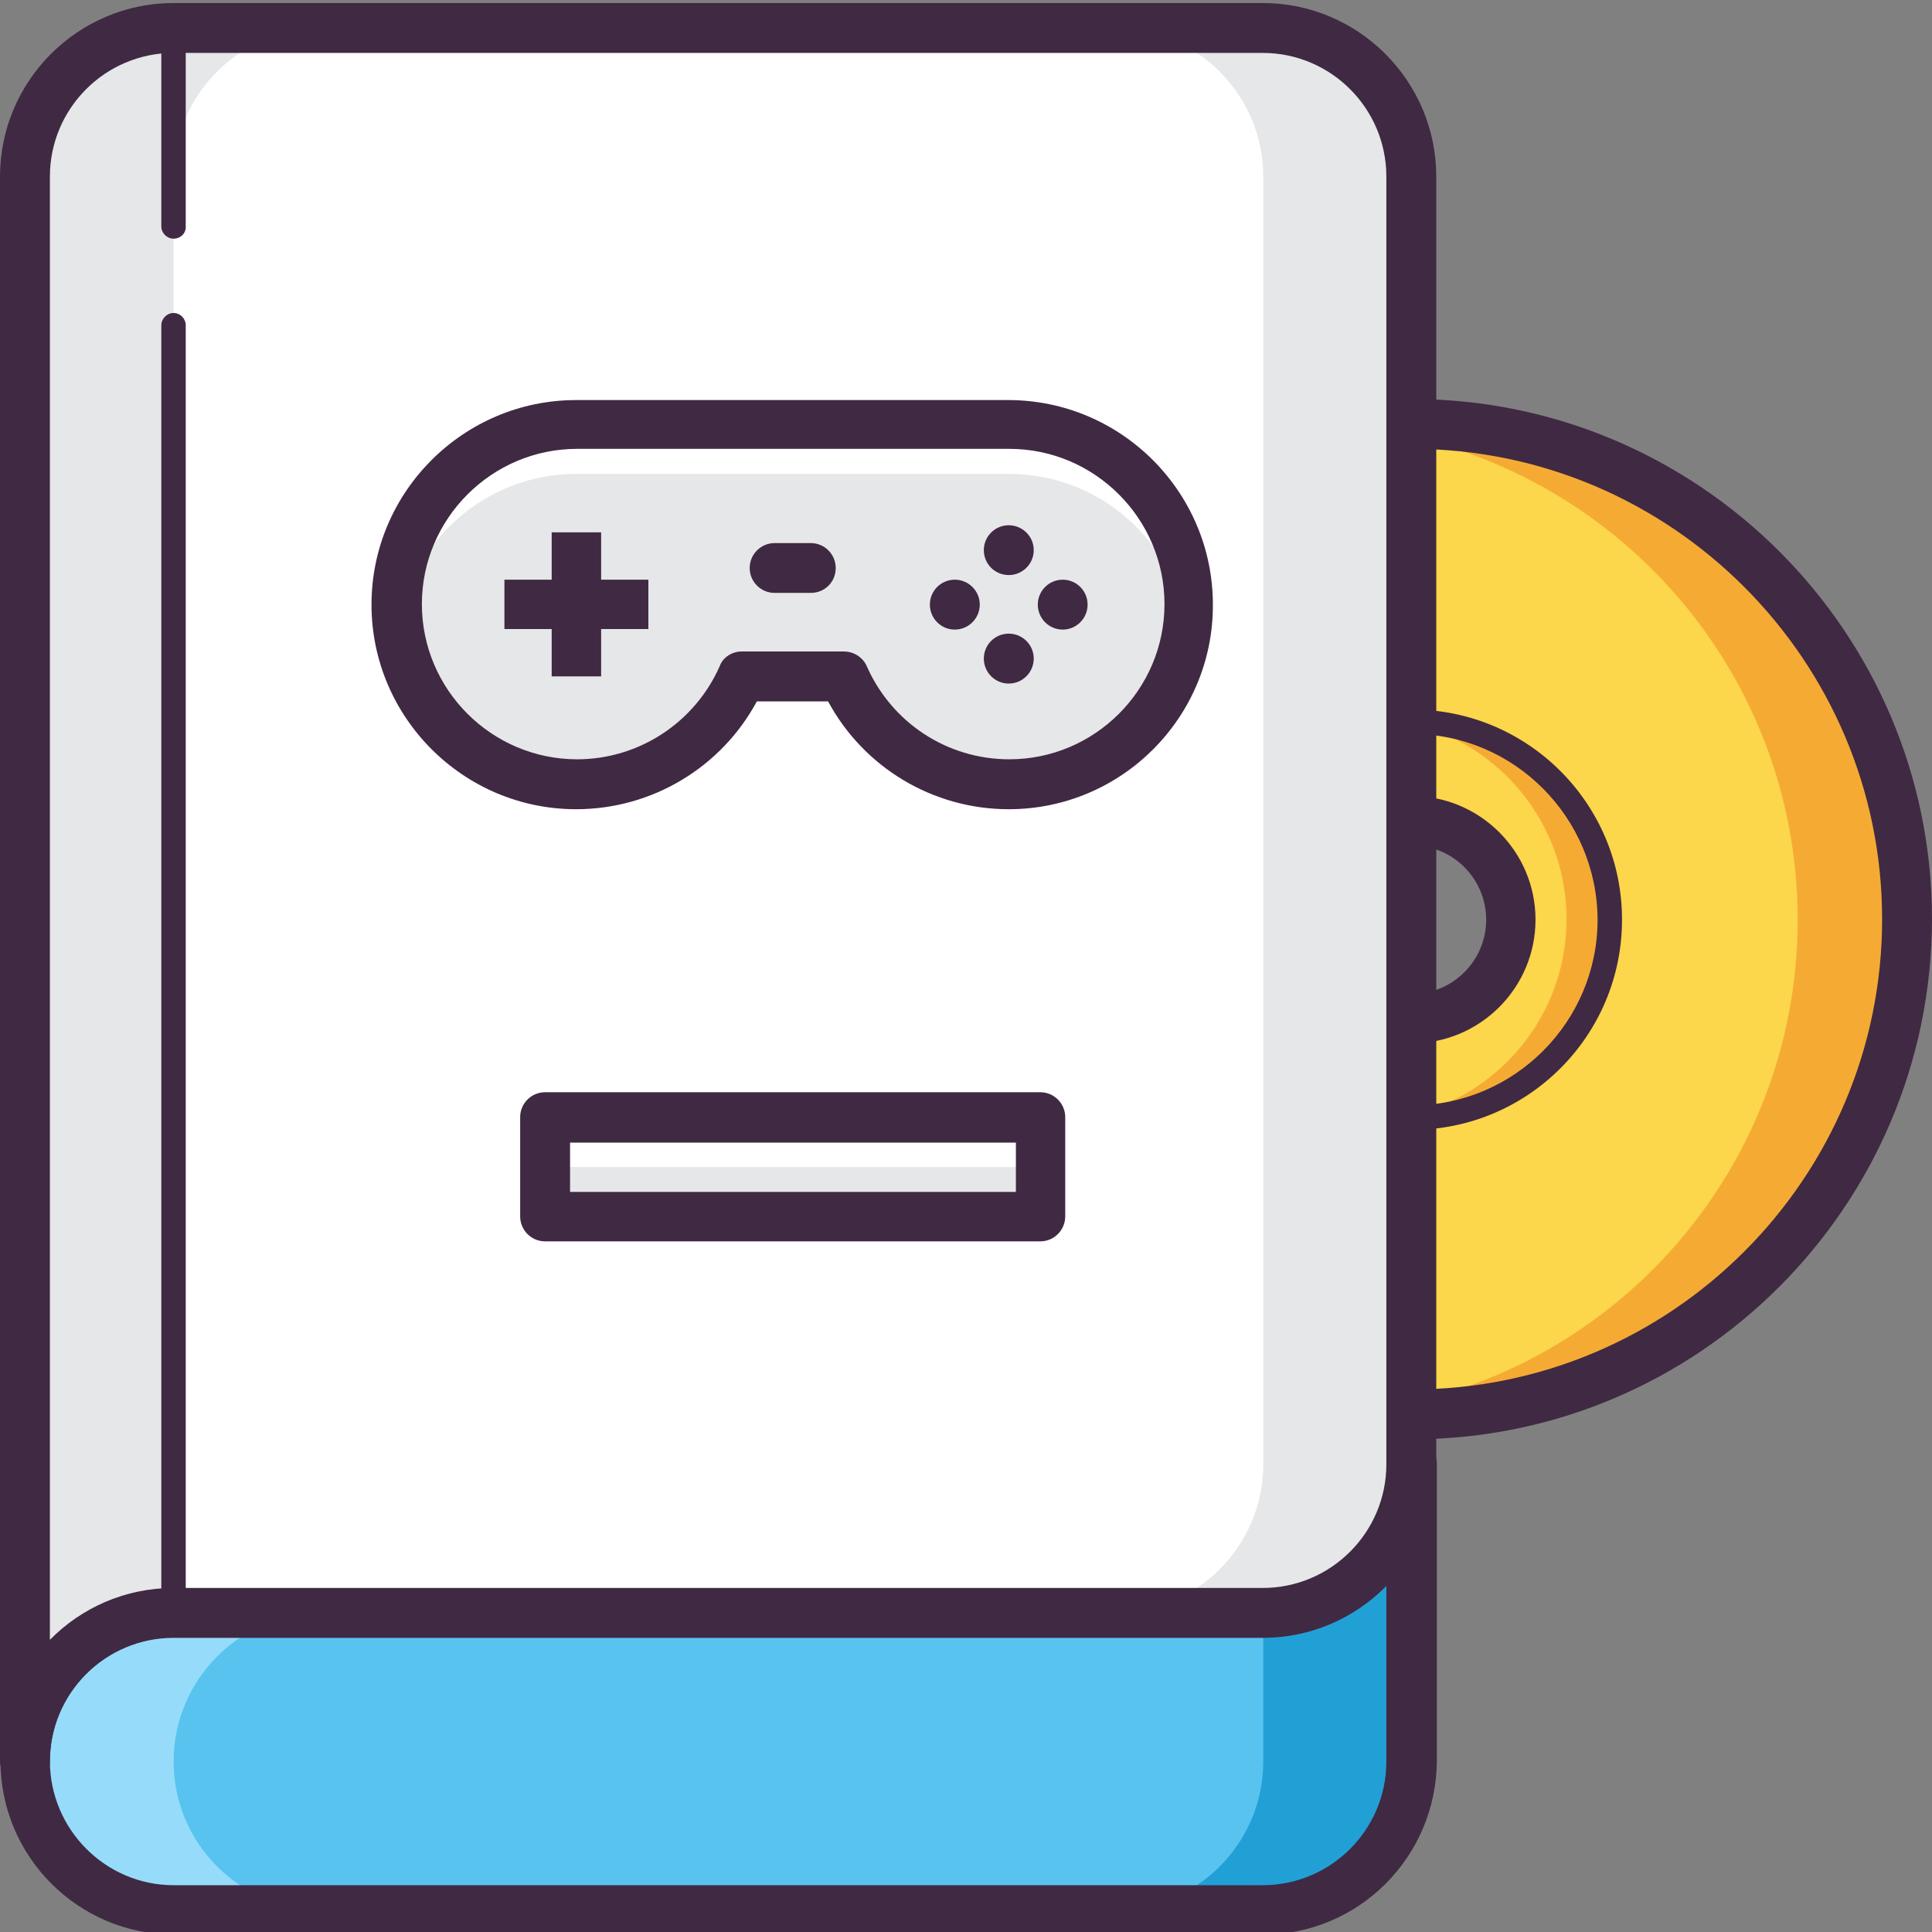 <?xml version="1.0" encoding="UTF-8"?>
<svg xmlns="http://www.w3.org/2000/svg" xmlns:xlink="http://www.w3.org/1999/xlink" width="80px" height="80px" viewBox="0 0 80 80" version="1.1">
<rect x="0" y="0" width="80" height="80" fill="#808080" stroke="none"/>
<g id="surface1">
<path style=" stroke:none;fill-rule:nonzero;fill:rgb(98.824%,83.922%,29.412%);fill-opacity:1;" d="M 58.461 17.578 C 47.145 17.578 37.957 26.766 37.957 38.082 C 37.957 49.398 47.145 58.586 58.461 58.586 C 69.777 58.586 78.969 49.398 78.969 38.082 C 78.969 26.746 69.777 17.578 58.461 17.578 Z M 58.461 42.172 C 56.207 42.172 54.352 40.336 54.352 38.062 C 54.352 35.805 56.188 33.953 58.461 33.953 C 60.719 33.953 62.57 35.785 62.57 38.062 C 62.551 40.336 60.719 42.172 58.461 42.172 Z M 58.461 42.172 "/>
<path style=" stroke:none;fill-rule:nonzero;fill:rgb(96.078%,67.059%,20%);fill-opacity:1;" d="M 58.312 17.578 C 57.578 17.578 56.84 17.617 56.121 17.703 C 66.406 18.797 74.438 27.504 74.438 38.082 C 74.438 48.66 66.426 57.367 56.121 58.461 C 56.84 58.547 57.578 58.586 58.312 58.586 C 69.633 58.586 78.82 49.398 78.82 38.082 C 78.82 26.746 69.652 17.578 58.312 17.578 Z M 58.312 17.578 "/>
<path style=" stroke:none;fill-rule:nonzero;fill:rgb(100%,92.549%,65.098%);fill-opacity:1;" d="M 58.312 58.586 C 59.051 58.586 59.789 58.547 60.508 58.461 C 50.223 57.367 42.191 48.66 42.191 38.082 C 42.191 27.504 50.199 18.797 60.508 17.703 C 59.789 17.617 59.051 17.578 58.312 17.578 C 46.996 17.578 37.809 26.766 37.809 38.082 C 37.809 49.398 46.996 58.586 58.312 58.586 Z M 58.312 58.586 "/>
<path style=" stroke:none;fill-rule:nonzero;fill:rgb(25.098%,16.078%,26.275%);fill-opacity:1;" d="M 58.461 59.598 C 46.598 59.598 36.922 49.945 36.922 38.062 C 36.922 26.195 46.574 16.523 58.461 16.523 C 70.328 16.523 80 26.176 80 38.062 C 79.98 49.945 70.328 59.598 58.461 59.598 Z M 58.461 18.586 C 47.715 18.586 38.988 27.332 38.988 38.062 C 38.988 48.809 47.734 57.535 58.461 57.535 C 69.211 57.535 77.934 48.789 77.934 38.062 C 77.934 27.332 69.188 18.586 58.461 18.586 Z M 58.461 43.203 C 55.637 43.203 53.34 40.906 53.34 38.082 C 53.34 35.258 55.637 32.961 58.461 32.961 C 61.285 32.961 63.582 35.258 63.582 38.082 C 63.582 40.906 61.285 43.203 58.461 43.203 Z M 58.461 35.004 C 56.773 35.004 55.387 36.375 55.387 38.082 C 55.387 39.77 56.754 41.16 58.461 41.16 C 60.148 41.16 61.539 39.789 61.539 38.082 C 61.539 36.375 60.148 35.004 58.461 35.004 Z M 58.461 35.004 "/>
<path style=" stroke:none;fill-rule:nonzero;fill:rgb(96.078%,67.059%,20%);fill-opacity:1;" d="M 58.312 29.738 C 58.02 29.738 57.723 29.758 57.43 29.777 C 61.602 30.223 64.867 33.762 64.867 38.062 C 64.867 42.359 61.602 45.902 57.43 46.344 C 57.723 46.363 58.02 46.387 58.312 46.387 C 62.91 46.387 66.637 42.656 66.637 38.062 C 66.66 33.469 62.93 29.738 58.312 29.738 Z M 58.312 29.738 "/>
<path style=" stroke:none;fill-rule:nonzero;fill:rgb(100%,92.549%,65.098%);fill-opacity:1;" d="M 58.312 46.406 C 58.609 46.406 58.902 46.387 59.199 46.363 C 55.027 45.922 51.762 42.383 51.762 38.082 C 51.762 33.781 55.027 30.242 59.199 29.801 C 58.902 29.777 58.609 29.758 58.312 29.758 C 53.719 29.758 49.988 33.488 49.988 38.082 C 49.988 42.676 53.719 46.406 58.312 46.406 Z M 58.312 46.406 "/>
<path style=" stroke:none;fill-rule:nonzero;fill:rgb(25.098%,16.078%,26.275%);fill-opacity:1;" d="M 58.461 46.785 C 53.656 46.785 49.758 42.887 49.758 38.082 C 49.758 33.277 53.656 29.379 58.461 29.379 C 63.266 29.379 67.164 33.277 67.164 38.082 C 67.164 42.887 63.266 46.785 58.461 46.785 Z M 58.461 30.391 C 54.227 30.391 50.77 33.848 50.77 38.082 C 50.77 42.316 54.227 45.773 58.461 45.773 C 62.699 45.773 66.152 42.316 66.152 38.082 C 66.133 33.848 62.699 30.391 58.461 30.391 Z M 58.461 30.391 "/>
<path style=" stroke:none;fill-rule:nonzero;fill:rgb(34.902%,76.471%,94.118%);fill-opacity:1;" d="M 7.188 79.094 C 3.793 79.094 1.031 76.332 1.031 72.941 C 1.031 69.547 3.793 66.785 7.188 66.785 L 52.285 66.785 C 55.68 66.785 58.441 64.023 58.441 60.633 L 58.441 72.941 C 58.441 76.332 55.68 79.094 52.285 79.094 Z M 7.188 79.094 "/>
<path style=" stroke:none;fill-rule:nonzero;fill:rgb(12.941%,62.745%,83.922%);fill-opacity:1;" d="M 52.309 66.785 L 52.309 72.941 C 52.309 76.332 49.547 79.094 46.152 79.094 L 52.309 79.094 C 55.699 79.094 58.461 76.332 58.461 72.941 L 58.461 60.633 C 58.461 64.023 55.699 66.785 52.309 66.785 Z M 52.309 66.785 "/>
<path style=" stroke:none;fill-rule:nonzero;fill:rgb(58.824%,86.275%,98.039%);fill-opacity:1;" d="M 13.34 79.094 C 9.945 79.094 7.188 76.332 7.188 72.941 C 7.188 69.547 9.945 66.785 13.34 66.785 L 7.188 66.785 C 3.793 66.785 1.031 69.547 1.031 72.941 C 1.031 76.332 3.793 79.094 7.188 79.094 Z M 13.34 79.094 "/>
<path style=" stroke:none;fill-rule:nonzero;fill:rgb(25.098%,16.078%,26.275%);fill-opacity:1;" d="M 52.309 80.105 L 7.207 80.105 C 3.246 80.105 0.02 76.883 0.02 72.918 C 0.02 68.957 3.246 65.734 7.207 65.734 L 52.309 65.734 C 55.133 65.734 57.43 63.434 57.43 60.613 C 57.43 60.043 57.891 59.578 58.461 59.578 C 59.031 59.578 59.496 60.043 59.496 60.613 L 59.496 72.918 C 59.473 76.883 56.27 80.105 52.309 80.105 Z M 7.188 67.797 C 4.363 67.797 2.066 70.094 2.066 72.918 C 2.066 75.742 4.363 78.062 7.188 78.062 L 52.285 78.062 C 55.109 78.062 57.406 75.766 57.406 72.941 L 57.406 65.648 C 56.102 66.977 54.289 67.797 52.285 67.797 Z M 7.188 67.797 "/>
<path style=" stroke:none;fill-rule:nonzero;fill:rgb(100%,100%,100%);fill-opacity:1;" d="M 52.309 66.785 C 55.699 66.785 58.461 64.023 58.461 60.633 L 58.461 7.312 C 58.461 3.922 55.699 1.16 52.309 1.16 L 7.207 1.16 C 3.816 1.16 1.055 3.922 1.055 7.312 L 1.055 72.918 C 1.055 69.527 3.816 66.766 7.207 66.766 Z M 52.309 66.785 "/>
<path style=" stroke:none;fill-rule:nonzero;fill:rgb(90.196%,90.588%,90.98%);fill-opacity:1;" d="M 52.309 1.16 L 46.152 1.16 C 49.547 1.16 52.309 3.922 52.309 7.312 L 52.309 60.633 C 52.309 64.023 49.547 66.785 46.152 66.785 L 52.309 66.785 C 55.699 66.785 58.461 64.023 58.461 60.633 L 58.461 7.312 C 58.461 3.922 55.699 1.16 52.309 1.16 Z M 52.309 1.16 "/>
<path style=" stroke:none;fill-rule:nonzero;fill:rgb(90.196%,90.588%,90.98%);fill-opacity:1;" d="M 7.188 7.312 C 7.188 3.922 9.945 1.16 13.34 1.16 L 7.188 1.16 C 3.793 1.16 1.031 3.922 1.031 7.312 L 1.031 72.918 C 1.031 69.527 3.793 66.766 7.188 66.766 Z M 7.188 7.312 "/>
<path style=" stroke:none;fill-rule:nonzero;fill:rgb(25.098%,16.078%,26.275%);fill-opacity:1;" d="M 1.031 73.953 C 0.465 73.953 0 73.488 0 72.918 L 0 7.312 C 0 3.352 3.227 0.125 7.188 0.125 L 52.285 0.125 C 56.25 0.125 59.473 3.352 59.473 7.312 L 59.473 60.633 C 59.473 64.594 56.25 67.82 52.285 67.82 L 7.188 67.82 C 4.363 67.82 2.066 70.117 2.066 72.941 C 2.066 73.508 1.602 73.953 1.031 73.953 Z M 7.188 2.191 C 4.363 2.191 2.066 4.488 2.066 7.312 L 2.066 67.902 C 3.371 66.574 5.184 65.754 7.188 65.754 L 52.285 65.754 C 55.109 65.754 57.406 63.457 57.406 60.633 L 57.406 7.312 C 57.406 4.488 55.109 2.191 52.285 2.191 Z M 7.188 2.191 "/>
<path style=" stroke:none;fill-rule:nonzero;fill:rgb(25.098%,16.078%,26.275%);fill-opacity:1;" d="M 7.188 9.883 C 6.914 9.883 6.68 9.652 6.68 9.379 L 6.68 1.16 C 6.68 0.887 6.914 0.652 7.188 0.652 C 7.461 0.652 7.691 0.887 7.691 1.16 L 7.691 9.359 C 7.715 9.652 7.48 9.883 7.188 9.883 Z M 7.188 9.883 "/>
<path style=" stroke:none;fill-rule:nonzero;fill:rgb(25.098%,16.078%,26.275%);fill-opacity:1;" d="M 7.188 67.293 C 6.914 67.293 6.68 67.059 6.68 66.785 L 6.68 13.469 C 6.68 13.191 6.914 12.961 7.188 12.961 C 7.461 12.961 7.691 13.191 7.691 13.469 L 7.691 66.785 C 7.715 67.059 7.48 67.293 7.188 67.293 Z M 7.188 67.293 "/>
<path style=" stroke:none;fill-rule:nonzero;fill:rgb(90.196%,90.588%,90.98%);fill-opacity:1;" d="M 41.77 17.578 L 23.879 17.578 C 19.77 17.578 16.418 20.906 16.418 25.035 C 16.418 29.145 19.746 32.496 23.879 32.496 C 26.934 32.496 29.566 30.664 30.707 28.031 L 34.941 28.031 C 36.102 30.664 38.715 32.496 41.77 32.496 C 45.879 32.496 49.23 29.168 49.23 25.035 C 49.23 20.906 45.879 17.578 41.77 17.578 Z M 41.77 17.578 "/>
<path style=" stroke:none;fill-rule:nonzero;fill:rgb(100%,100%,100%);fill-opacity:1;" d="M 23.879 19.621 L 41.77 19.621 C 45.543 19.621 48.66 22.426 49.145 26.047 C 49.188 25.711 49.211 25.375 49.211 25.016 C 49.211 20.906 45.879 17.555 41.75 17.555 L 23.855 17.555 C 19.746 17.555 16.395 20.887 16.395 25.016 C 16.395 25.375 16.418 25.711 16.461 26.047 C 16.988 22.426 20.105 19.621 23.879 19.621 Z M 23.879 19.621 "/>
<path style=" stroke:none;fill-rule:nonzero;fill:rgb(25.098%,16.078%,26.275%);fill-opacity:1;" d="M 41.77 33.508 C 38.629 33.508 35.766 31.781 34.289 29.043 L 31.34 29.043 C 29.863 31.781 26.996 33.508 23.855 33.508 C 19.18 33.508 15.383 29.695 15.383 25.035 C 15.383 20.359 19.199 16.566 23.855 16.566 L 41.75 16.566 C 46.43 16.566 50.223 20.379 50.223 25.035 C 50.242 29.695 46.449 33.508 41.77 33.508 Z M 30.707 26.977 L 34.941 26.977 C 35.344 26.977 35.723 27.207 35.891 27.586 C 36.922 29.926 39.219 31.441 41.793 31.441 C 45.332 31.441 48.219 28.555 48.219 25.016 C 48.219 21.477 45.332 18.586 41.793 18.586 L 23.898 18.586 C 20.359 18.586 17.469 21.477 17.469 25.016 C 17.469 28.555 20.359 31.441 23.898 31.441 C 26.449 31.441 28.766 29.926 29.801 27.586 C 29.926 27.227 30.305 26.977 30.707 26.977 Z M 30.707 26.977 "/>
<path style=" stroke:none;fill-rule:nonzero;fill:rgb(25.098%,16.078%,26.275%);fill-opacity:1;" d="M 42.805 22.781 C 42.805 23.352 42.34 23.812 41.77 23.812 C 41.199 23.812 40.738 23.352 40.738 22.781 C 40.738 22.211 41.199 21.75 41.77 21.75 C 42.34 21.75 42.805 22.211 42.805 22.781 Z M 42.805 22.781 "/>
<path style=" stroke:none;fill-rule:nonzero;fill:rgb(25.098%,16.078%,26.275%);fill-opacity:1;" d="M 42.805 27.27 C 42.805 27.84 42.34 28.305 41.77 28.305 C 41.199 28.305 40.738 27.84 40.738 27.27 C 40.738 26.699 41.199 26.238 41.77 26.238 C 42.34 26.238 42.805 26.699 42.805 27.27 Z M 42.805 27.27 "/>
<path style=" stroke:none;fill-rule:nonzero;fill:rgb(25.098%,16.078%,26.275%);fill-opacity:1;" d="M 45.035 25.035 C 45.035 25.605 44.574 26.07 44.004 26.07 C 43.434 26.07 42.973 25.605 42.973 25.035 C 42.973 24.465 43.434 24.004 44.004 24.004 C 44.574 24.004 45.035 24.465 45.035 25.035 Z M 45.035 25.035 "/>
<path style=" stroke:none;fill-rule:nonzero;fill:rgb(25.098%,16.078%,26.275%);fill-opacity:1;" d="M 40.57 25.035 C 40.57 25.605 40.105 26.07 39.535 26.07 C 38.965 26.07 38.504 25.605 38.504 25.035 C 38.504 24.465 38.965 24.004 39.535 24.004 C 40.105 24.004 40.57 24.465 40.57 25.035 Z M 40.57 25.035 "/>
<path style=" stroke:none;fill-rule:nonzero;fill:rgb(25.098%,16.078%,26.275%);fill-opacity:1;" d="M 22.844 22.043 L 24.891 22.043 L 24.891 28.008 L 22.844 28.008 Z M 22.844 22.043 "/>
<path style=" stroke:none;fill-rule:nonzero;fill:rgb(25.098%,16.078%,26.275%);fill-opacity:1;" d="M 20.887 24.004 L 26.848 24.004 L 26.848 26.047 L 20.887 26.047 Z M 20.887 24.004 "/>
<path style=" stroke:none;fill-rule:nonzero;fill:rgb(25.098%,16.078%,26.275%);fill-opacity:1;" d="M 33.574 24.551 L 32.074 24.551 C 31.508 24.551 31.043 24.09 31.043 23.52 C 31.043 22.949 31.508 22.488 32.074 22.488 L 33.574 22.488 C 34.141 22.488 34.605 22.949 34.605 23.52 C 34.605 24.109 34.141 24.551 33.574 24.551 Z M 33.574 24.551 "/>
<path style=" stroke:none;fill-rule:nonzero;fill:rgb(100%,100%,100%);fill-opacity:1;" d="M 22.57 46.281 L 43.078 46.281 L 43.078 50.391 L 22.57 50.391 Z M 22.57 46.281 "/>
<path style=" stroke:none;fill-rule:nonzero;fill:rgb(90.196%,90.588%,90.98%);fill-opacity:1;" d="M 22.57 48.324 L 43.078 48.324 L 43.078 50.367 L 22.57 50.367 Z M 22.57 48.324 "/>
<path style=" stroke:none;fill-rule:nonzero;fill:rgb(25.098%,16.078%,26.275%);fill-opacity:1;" d="M 43.078 51.402 L 22.57 51.402 C 22 51.402 21.539 50.938 21.539 50.367 L 21.539 46.258 C 21.539 45.691 22 45.227 22.57 45.227 L 43.078 45.227 C 43.645 45.227 44.109 45.691 44.109 46.258 L 44.109 50.367 C 44.109 50.938 43.645 51.402 43.078 51.402 Z M 23.605 49.355 L 42.066 49.355 L 42.066 47.312 L 23.605 47.312 Z M 23.605 49.355 "/>
</g>
</svg>

